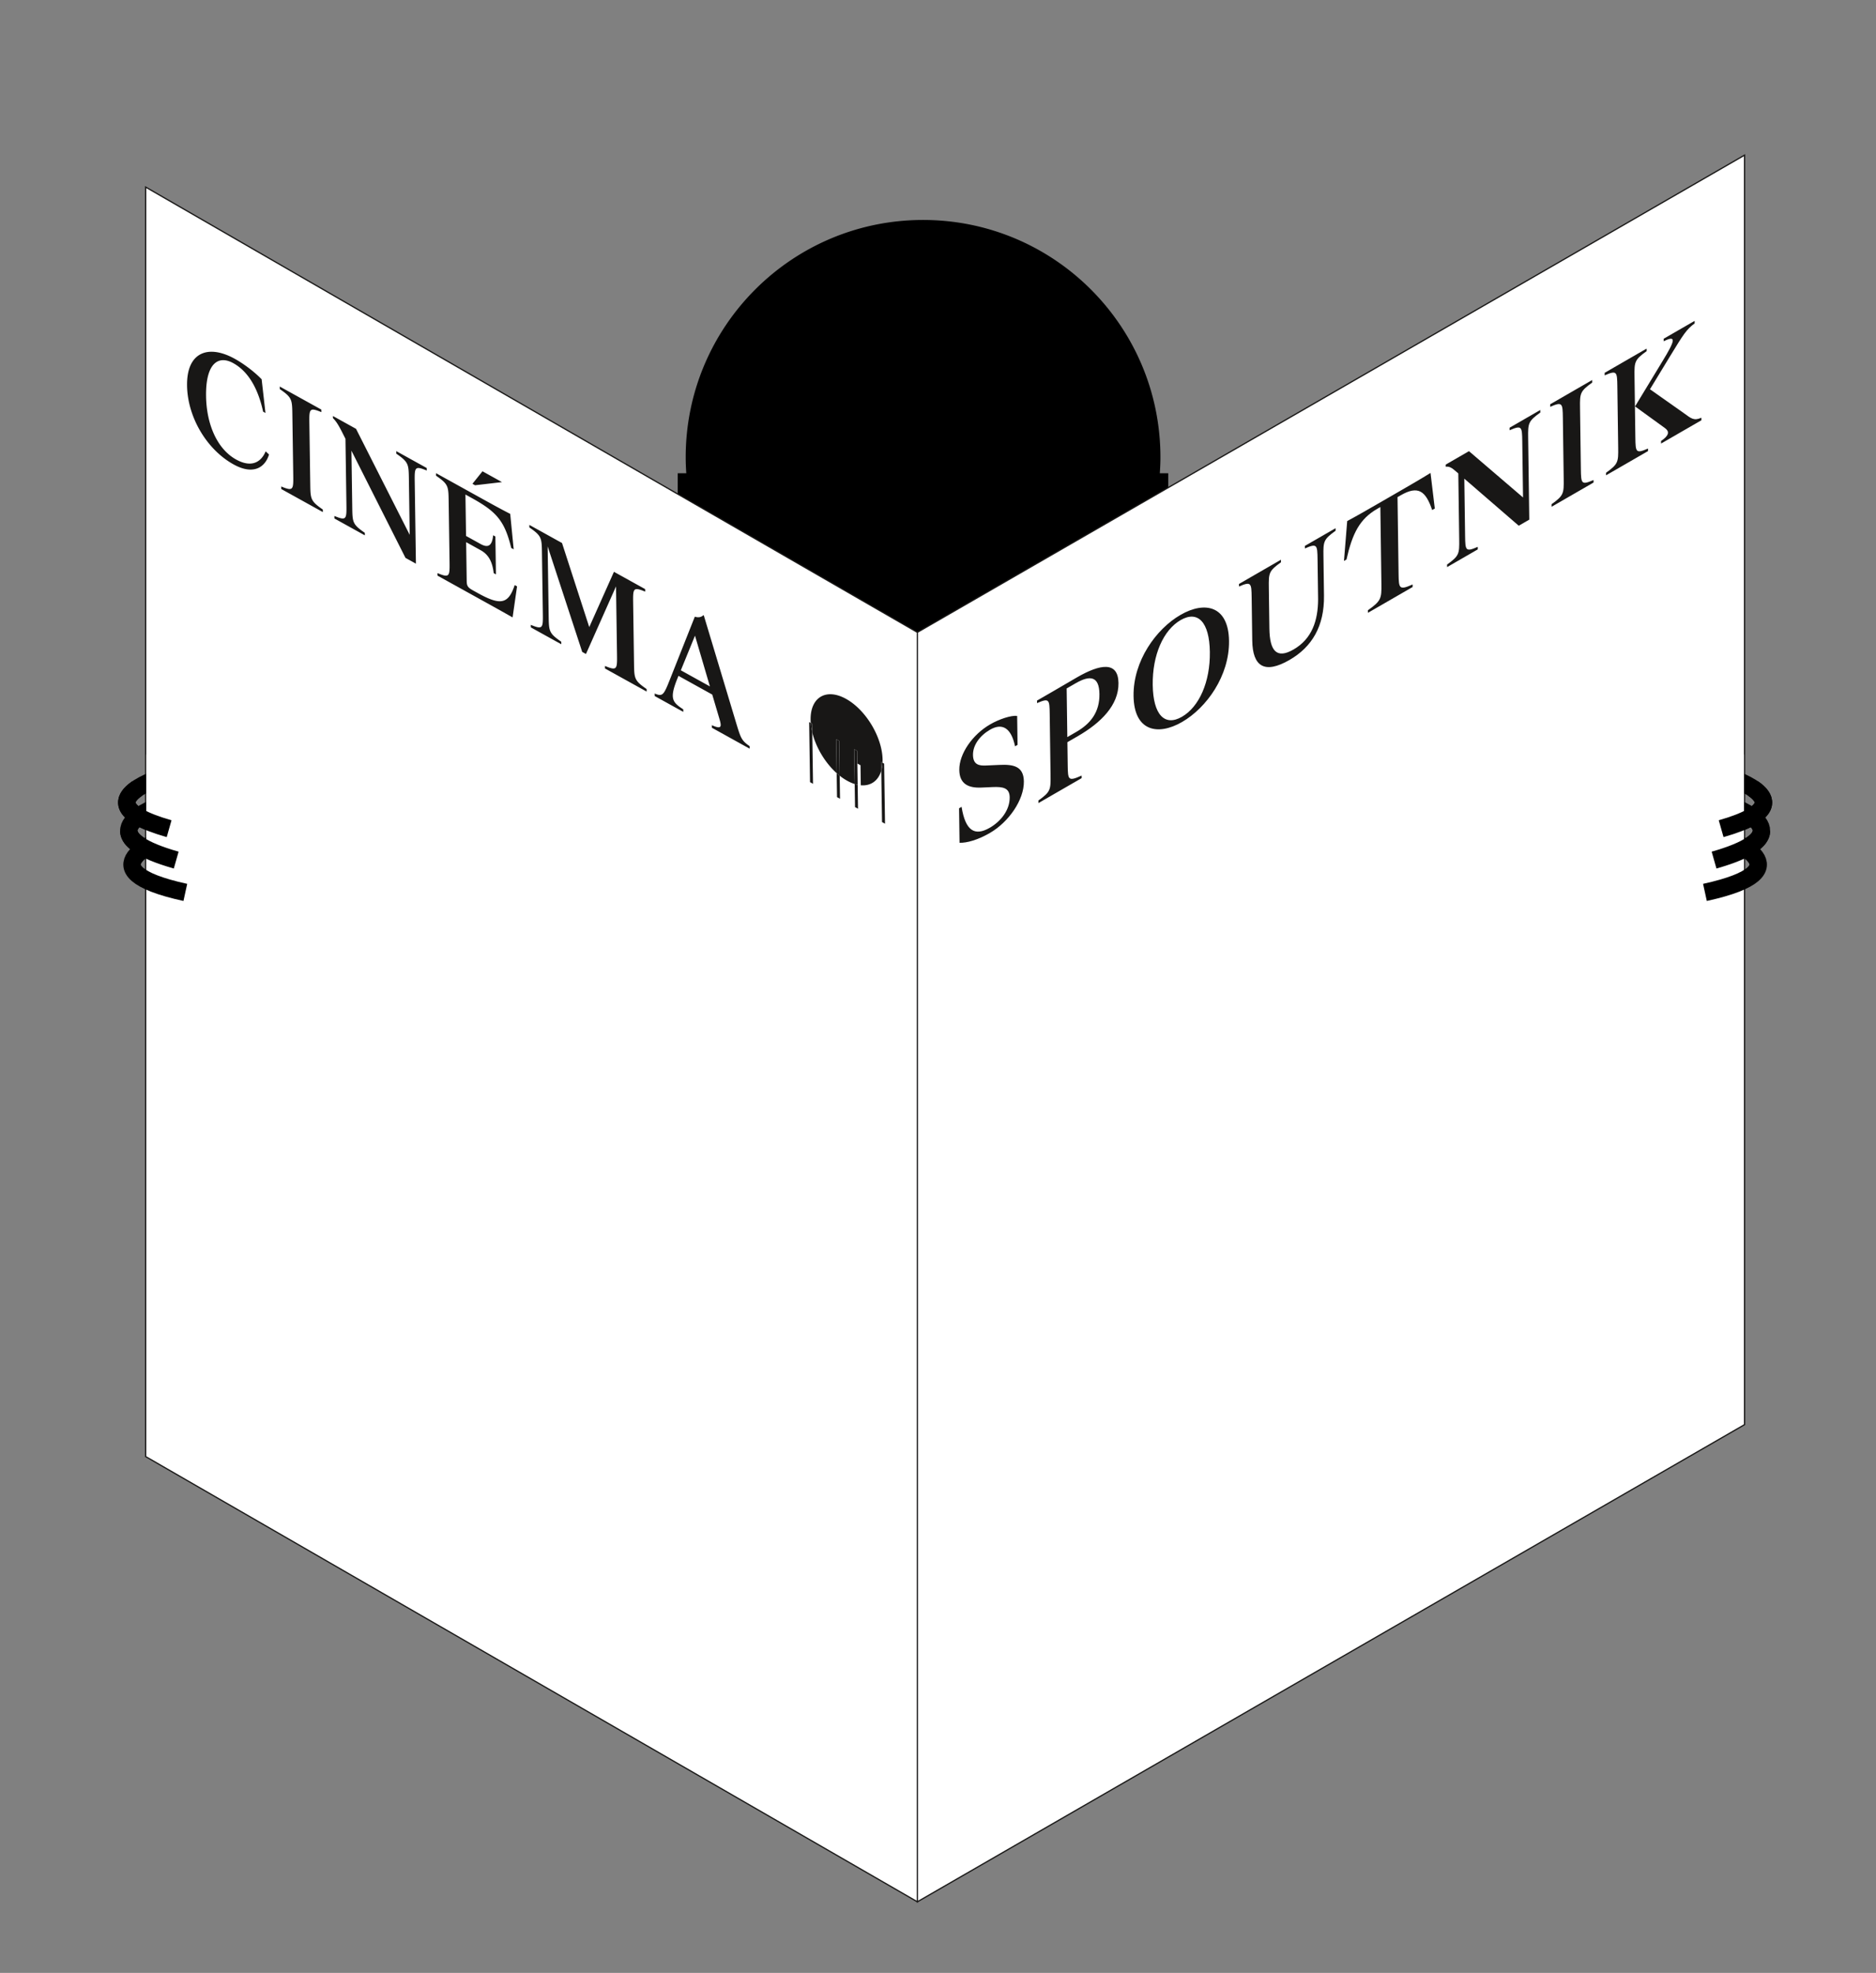 <svg version="1.0" xmlns="http://www.w3.org/2000/svg" width="1499.706" height="1577"><rect width="100%" height="100%" fill="#808080" stroke="none"/><path d="M927.18 378.305c.28-4.226.49-8.452.49-12.725 0-104.814-84.967-189.757-189.757-189.757S548.156 260.767 548.156 365.58c0 4.273.187 8.522.467 12.725h-6.841v281.169h12.515V413.586c15.784 60.451 60.591 109.18 118.683 130.334v115.554h12.515V547.936a189.408 189.408 0 0 0 52.419 7.378 189.37 189.37 0 0 0 52.278-7.332v111.491h12.515V465.217h6.258v76.298c55.057-22.252 97.155-69.58 112.425-127.812v245.771h12.515V378.305h-6.725z"/><path fill="#FFF" stroke="#181716" stroke-miterlimit="10" d="M1394.615 1138.759L733.369 1520.17V505.437l661.246-381.41zm-1278.17 25.527l616.924 355.884V505.437L116.445 149.553z"/><path fill="#181716" d="M791.524 579.025c7.211-4.163 16.651-7.335 21.608-6.78l.318 23.163-2.003 1.157c-3.026-14.537-10.05-19.021-19.969-13.294-8.109 4.682-13.763 12.274-13.654 20.177.107 7.801 4.867 8.698 10.211 8.456l10.694-.479c11.195-.541 19.596.877 19.765 13.191.203 14.807-12.169 32.54-27.192 41.214-9.815 5.667-18.368 7.981-24.225 7.835l-.378-27.573 2.003-1.156c3.093 19.4 10.621 23.6 22.543 16.716 8.814-5.089 16.055-14.171 15.916-24.341-.105-7.685-5.568-8.514-13.64-8.182l-8.976.398c-10.694.48-17.51-3.103-17.661-14.068-.178-12.993 10.618-28.339 24.64-36.434zm70.085 9.425l-8.316 4.801.254 18.533c.16 11.636.38 12.993 11.119 8.153l.028 2.041-34.557 19.952-.028-2.041c9.7-6.96 9.88-8.548 9.72-20.184l-.672-48.935c-.16-11.636-.38-12.993-10.117-8.738l-.028-2.034 12.82-7.402c4.911-2.835 16.023-9.361 19.132-11.156 18.526-10.696 32.926-13.087 33.168 4.542.241 17.629-13.998 31.772-32.523 42.468zm-8.906-38.14l.534 38.874 7.211-4.163c11.515-6.648 18.656-15.9 18.459-30.248-.197-14.356-7.478-15.274-18.993-8.626l-7.211 4.163m91.051-58.829c19.631-11.334 38.361-7.12 38.744 20.796.383 27.909-17.938 53.522-37.569 64.855-19.631 11.334-38.361 7.113-38.744-20.796-.383-27.917 17.938-53.522 37.569-64.855zm1.118 81.466c13.822-7.98 22.633-27.984 22.305-51.825-.327-23.848-9.544-33.444-23.366-25.464s-22.632 27.984-22.305 51.832c.327 23.841 9.544 33.437 23.366 25.457m122.803-150.742l.028 2.034c-9.693 6.963-9.874 8.551-9.714 20.188l.434 31.642c.337 24.526-9.635 41.1-27.56 51.449-19.934 11.509-29.509 5.309-29.796-15.601l-.47-34.237c-.16-11.643-.375-13.114-10.112-8.859l-.028-2.034 33.549-19.37.028 2.034c-9.693 6.963-9.875 8.435-9.712 20.304l.448 32.655c.244 17.745 5.685 24.62 19.306 16.755 14.726-8.502 19.574-23.029 19.639-40.152l-.438-31.868c-.16-11.636-.38-12.993-10.111-8.742l-.028-2.034 24.537-14.164zm75.907-44.163l3.419 28.434-2.1 1.212c-5.159-15.245-11.175-19.856-25.197-11.76l-2.501 1.444.847 61.701c.155 11.301.581 12.877 11.209 8.101l.028 2.041-35.753 20.642-.028-2.041c10.598-7.478 10.974-9.518 10.819-20.818l-.847-61.701-2.501 1.444c-14.022 8.095-19.824 19.529-24.584 40.501l-2.003 1.157 2.591-31.904c7.72-4.119 17.031-9.495 23.945-13.487l18.629-10.756c6.909-3.989 16.22-9.364 24.027-14.21zm87.742-50.32l.028 2.034c-9.7 6.967-9.88 8.555-9.72 20.191l.898 65.427-8.413 4.857-43.521-37.629.628 45.771c.16 11.636.38 12.986 10.117 8.731l.028 2.034-24.535 14.165-.028-2.034c9.693-6.963 9.873-8.544 9.714-20.18l-.723-52.661-1.733-1.505c-3.58-3.172-5.516-4.223-8.331-3.847l-.023-1.699 18.623-10.752 43.213 37.013-.617-44.976c-.16-11.636-.38-12.993-10.117-8.738l-.028-2.034 24.54-14.168zm41.459-23.936l.028 2.034c-9.694 6.963-9.874 8.551-9.714 20.188l.672 48.935c.16 11.636.38 12.993 10.111 8.735l.028 2.034-33.549 19.37-.028-2.034c9.693-6.956 9.873-8.544 9.714-20.18l-.672-48.935c-.16-11.636-.38-12.993-10.11-8.742l-.028-2.034 33.548-19.371zm34.55 46.005c.16 11.636.38 12.993 10.11 8.735l.028 2.034-33.549 19.37-.028-2.034c9.694-6.956 9.874-8.544 9.714-20.181l-.672-48.935c-.16-11.636-.38-12.993-10.111-8.742l-.028-2.034 33.549-19.37.028 2.034c-9.693 6.963-9.873 8.551-9.713 20.187l.672 48.936z"/><path fill="#181716" d="M1345.926 330.125c6.118 4.441 8.165 6.448 14.185 3.766l.028 2.034-32.25 18.62-.028-2.034c6.704-4.554 6.759-7.658 3.193-10.272l-23.965-17.366 22.017-36.293c9.771-16.003 11.518-21.112.891-15.777l-.028-2.034 24.742-14.285.028 2.034c-6.596 4.837-8.871 8.539-19.928 26.658l-15.795 25.977 26.91 18.972z"/><g fill="#181716"><path d="M187.647 286.781c8.144 4.514 16.517 11.171 21.519 16.41l3.054 26.913-1.883-1.044c-3.908-17.971-11.506-31.932-23.822-38.759-12.213-6.77-22.156.379-21.776 26.37.332 22.711 8.991 42.304 23.988 50.617 12.909 7.156 20.316 1.511 23.646-6.503l2.697 2.499c-3.099 10.281-12.464 16.746-28.358 7.936-21.549-11.945-36.805-37.886-37.172-62.974-.394-27.002 17.151-33.081 38.107-21.465zm69.259 40.632l.03 2.032c-9.613-3.983-9.792-2.626-9.622 9.015l.715 48.922c.17 11.642.392 13.22 10.045 19.917l.03 2.032-33.272-18.443-.03-2.032c9.614 3.983 9.792 2.626 9.622-9.015l-.715-48.922c-.17-11.642-.392-13.22-10.045-19.917l-.03-2.032 33.272 18.443zm84.224 46.686l.03 2.032c-9.614-3.983-9.792-2.627-9.622 9.015l.956 65.42-8.344-4.625-43.215-85.708.669 45.76c.17 11.642.385 13.216 10.038 19.913l.03 2.032-24.328-13.485-.03-2.032c9.614 3.983 9.792 2.626 9.622-9.015l-.77-52.656-1.726-3.423c-3.551-7.12-5.472-10.317-8.269-13.097l-.025-1.695 18.474 10.24 42.907 84.752-.657-44.968c-.17-11.642-.385-13.216-10.045-19.917l-.03-2.032 24.335 13.489zm60.163 11.266l-21.536 2.52-2.089-1.158 8.034-10.005zm10.17 82.3l1.883 1.044-3.577 24.808c-7.946-4.521-16.089-9.035-23.143-12.945l-36.85-20.427-.03-2.032c9.62 3.986 9.798 2.63 9.628-9.012l-.715-48.922c-.17-11.642-.392-13.22-10.051-19.92l-.03-2.032 35.857 19.876c6.854 3.799 15.694 8.699 23.434 12.655l2.781 28.326-1.986-1.101c-5.244-21.847-12.053-29.099-31.32-39.779l-5.262-2.917.484 33.113 11.619 6.441c5.661 3.138 9.187 1.949 10.048-6.989l1.786.99.443 30.282-1.786-.99c-1.138-10.039-4.757-15.188-10.418-18.326l-11.619-6.441.453 30.964c.058 3.954.761 5.239 5.133 7.662l3.778 2.094c18.073 10.019 24.363 8.914 29.46-6.422zm104.279 3.223l.03 2.032c-9.62-3.986-9.798-2.63-9.628 9.012l.715 48.922c.17 11.642.391 13.22 10.051 19.92l.03 2.032-33.278-18.446-.03-2.032c9.614 3.983 9.792 2.626 9.622-9.015l-.798-54.57-24.032 54.035-2.985-1.655-27.635-84.363.823 56.272c.17 11.642.391 13.22 10.045 19.917l.03 2.032-24.335-13.489-.03-2.032c9.613 3.983 9.792 2.626 9.622-9.015l-.715-48.922c-.17-11.642-.392-13.22-10.045-19.917l-.03-2.032 26.121 14.479 21.775 67.21 19.744-44.195 24.933 13.82zm73.206 108.496c3.313 10.917 4.126 12.714 10.297 17.029l.03 2.032-30.196-16.738-.03-2.032c8.131 3.612 7.903 1.128 5.931-5.568l-5.598-18.907-27.017-14.976-.567 1.483c-6.948 16.878-4.248 19.613 4.406 25.304l.03 2.032-22.839-12.66-.03-2.032c6.441 2.676 7.21 1.421 12.531-12.11l19.572-49.333c2.573.975 5.328.487 6.782-1.174l.393.218 26.305 87.432zm-44.678-43.59l23.245 12.885-11.927-40.577-11.318 27.692m162.526 74.613l.702 48.027-2.399-1.33-.601-41.091c.551-1.898.898-4.009 1.019-6.315l1.279.709zm-57.549-31.899l.101 6.94a47.893 47.893 0 0 1-1.222-7.561l1.121.621z"/><path d="M648.127 577.887c.19 2.48.605 5.015 1.222 7.561l.601 41.086-2.399-1.33-.702-48.027 1.278.71zm20.725 40.135c.79.708 1.593 1.386 2.409 2.032l.27 18.443-2.399-1.33-.28-19.145zm36.665-8.323c-.12 2.306-.468 4.417-1.019 6.315l-.101-6.936 1.12.621z"/><path d="M670.854 592.224l.407 27.831a51.616 51.616 0 0 1-2.409-2.032l-.397-27.128 2.399 1.329zm14.386 7.974l.148 10.109.249 17.019a25.056 25.056 0 0 1-2.388-.628l-.407-27.83 2.398 1.33z"/><path d="M685.388 610.307l.529 36.165-2.399-1.33-.27-18.444c.809.254 1.606.463 2.388.628l-.248-17.019z"/><path d="M676.311 558.62c15.888 8.807 28.985 30.605 29.25 48.68.012.822-.003 1.621-.044 2.399l-1.12-.621.101 6.936c-2.357 8.122-8.435 12.383-16.369 11.683l-.234-15.999-2.508-1.39-.148-10.109-2.399-1.33.407 27.83c-1.925-.605-3.924-1.467-5.98-2.607a44.258 44.258 0 0 1-6.007-4.036l-.407-27.831-2.399-1.33.397 27.128c-9.237-8.279-16.6-20.569-19.504-32.574l-.101-6.94-1.12-.621a40.25 40.25 0 0 1-.115-2.487c-.263-18.076 12.406-25.591 28.3-16.781z"/></g><path fill="none" stroke="#000" stroke-width="14" stroke-miterlimit="10" d="M127.087 622.024s-62.87 20.184 8.108 40.368m-8.108-18.155s-62.429 21.63 13.774 43.259m-10.557-16.707S64.216 695 148.15 713.332"/><path fill="#FFF" d="M116.922 603.115h28.5v91.831h-28.5z"/><path fill="none" stroke="#000" stroke-width="14" stroke-miterlimit="10" d="M109.652 630.316c-11.394 7.746-17.237 19.911 25.542 32.076m-32.179 1.912c.189 6.97 9.27 15.082 37.846 23.193m1243.157-65.473s62.87 20.184-8.108 40.368m8.108-18.155s62.429 21.63-13.774 43.259m10.557-16.707s66.088 24.211-17.845 42.543"/><path fill="#FFF" d="M1365.684 603.115h28.5v91.831h-28.5z"/><path fill="none" stroke="#000" stroke-width="14" stroke-miterlimit="10" d="M1401.453 630.316c11.394 7.746 17.237 19.911-25.542 32.076m32.179 1.912c-.189 6.97-9.27 15.082-37.845 23.193"/></svg>
